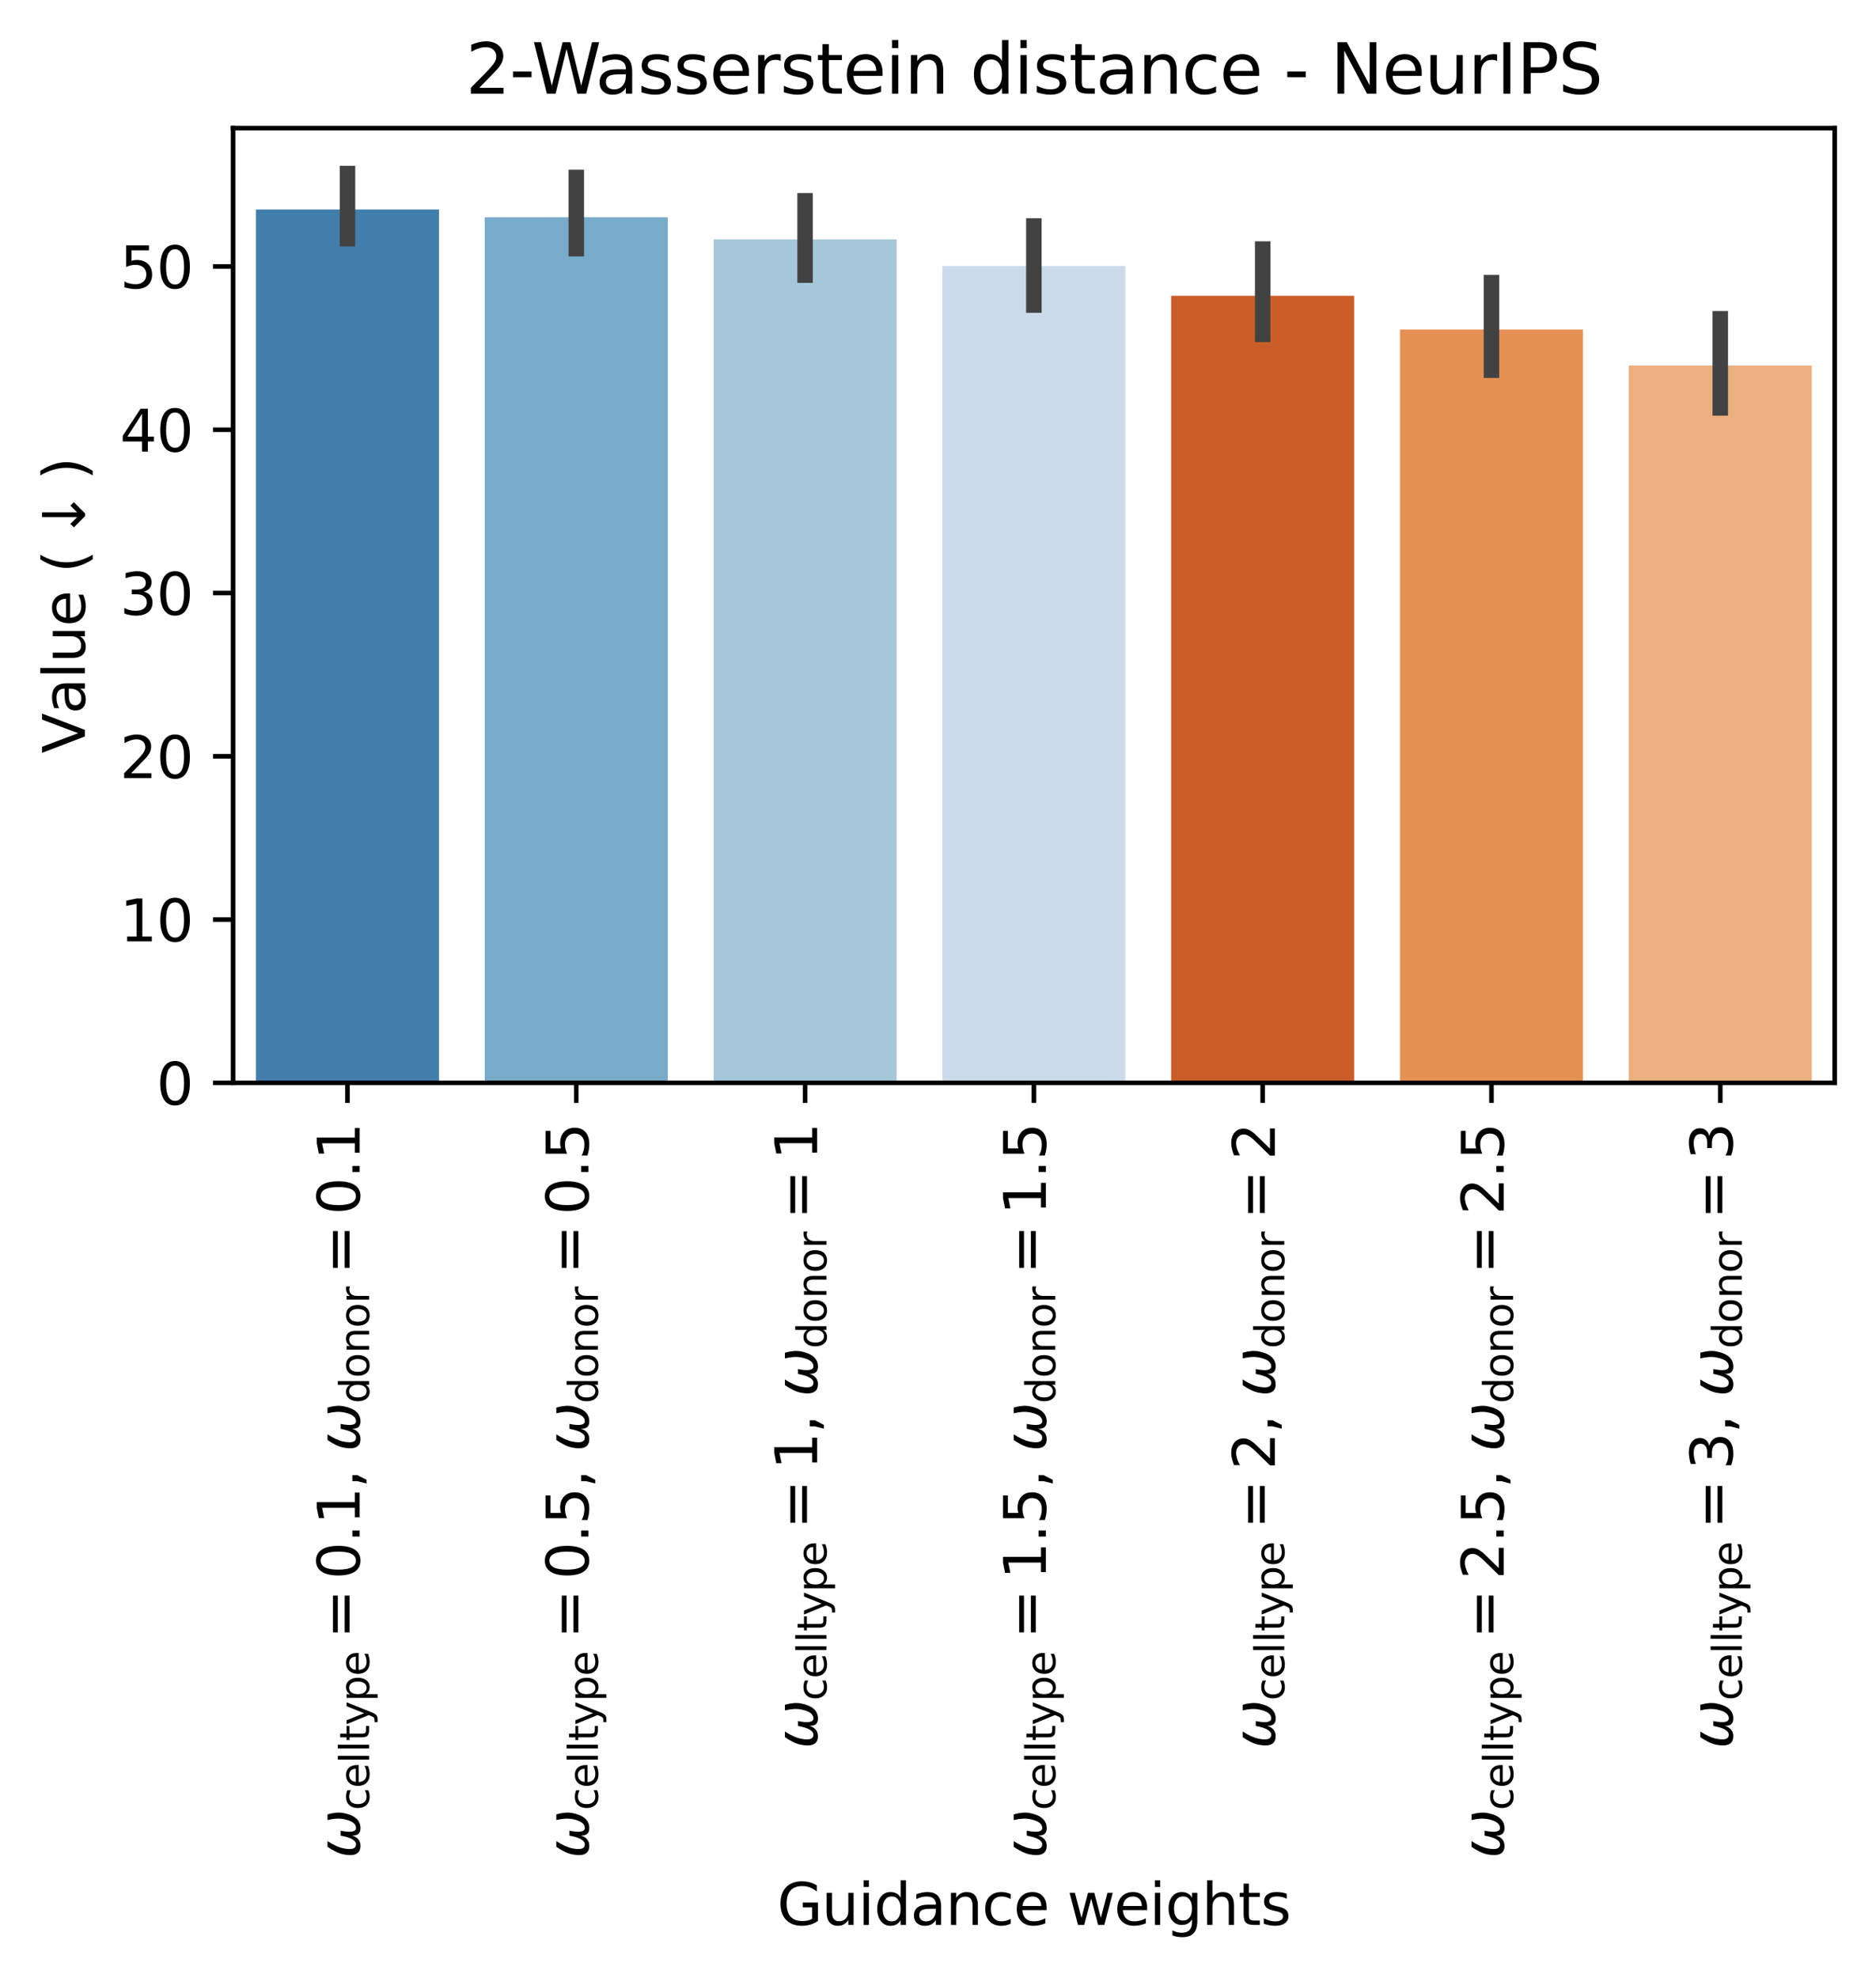 <?xml version="1.0" encoding="utf-8" standalone="no"?>
<!DOCTYPE svg PUBLIC "-//W3C//DTD SVG 1.1//EN"
  "http://www.w3.org/Graphics/SVG/1.1/DTD/svg11.dtd">
<svg xmlns:xlink="http://www.w3.org/1999/xlink" width="326.803pt" height="344.616pt" viewBox="0 0 326.803 344.616" xmlns="http://www.w3.org/2000/svg" version="1.1">
 <defs>
  <style type="text/css">*{stroke-linejoin: round; stroke-linecap: butt}</style>
 </defs>
 <g id="figure_1">
  <g id="patch_1">
   <path d="M 0 344.616 
L 326.803 344.616 
L 326.803 0 
L 0 0 
z
" style="fill: #ffffff"/>
  </g>
  <g id="axes_1">
   <g id="patch_2">
    <path d="M 40.603 188.638 
L 319.603 188.638 
L 319.603 22.318 
L 40.603 22.318 
z
" style="fill: #ffffff"/>
   </g>
   <g id="patch_3">
    <path d="M 44.589 188.638 
L 76.475 188.638 
L 76.475 36.501 
L 44.589 36.501 
z
" clip-path="url(#p4d6649c781)" style="fill: #427fac"/>
   </g>
   <g id="patch_4">
    <path d="M 84.446 188.638 
L 116.332 188.638 
L 116.332 37.847 
L 84.446 37.847 
z
" clip-path="url(#p4d6649c781)" style="fill: #78abc9"/>
   </g>
   <g id="patch_5">
    <path d="M 124.303 188.638 
L 156.189 188.638 
L 156.189 41.708 
L 124.303 41.708 
z
" clip-path="url(#p4d6649c781)" style="fill: #a6c7d9"/>
   </g>
   <g id="patch_6">
    <path d="M 164.16 188.638 
L 196.046 188.638 
L 196.046 46.328 
L 164.16 46.328 
z
" clip-path="url(#p4d6649c781)" style="fill: #cbdbea"/>
   </g>
   <g id="patch_7">
    <path d="M 204.017 188.638 
L 235.903 188.638 
L 235.903 51.528 
L 204.017 51.528 
z
" clip-path="url(#p4d6649c781)" style="fill: #cb5e28"/>
   </g>
   <g id="patch_8">
    <path d="M 243.875 188.638 
L 275.76 188.638 
L 275.76 57.401 
L 243.875 57.401 
z
" clip-path="url(#p4d6649c781)" style="fill: #e59154"/>
   </g>
   <g id="patch_9">
    <path d="M 283.732 188.638 
L 315.617 188.638 
L 315.617 63.669 
L 283.732 63.669 
z
" clip-path="url(#p4d6649c781)" style="fill: #ebb07d"/>
   </g>
   <g id="matplotlib.axis_1">
    <g id="xtick_1">
     <g id="line2d_1">
      <defs>
       <path id="mfc324ff195" d="M 0 0 
L 0 3.5 
" style="stroke: #000000; stroke-width: 0.8"/>
      </defs>
      <g>
       <use xlink:href="#mfc324ff195" x="60.532" y="188.638" style="stroke: #000000; stroke-width: 0.8"/>
      </g>
     </g>
     <g id="text_1">
      <!-- $\omega_{\mathrm{cell type}}=$0.1, $\omega_{\mathrm{donor}}=$0.1 -->
      <g transform="translate(62.732 323.738) rotate(-90) scale(0.1 -0.1)">
       <defs>
        <path id="DejaVuSans-Oblique-3c9" d="M 1369 -91 
Q 72 -91 434 1766 
Q 575 2500 1256 3500 
L 1875 3500 
Q 1231 2500 1088 1750 
Q 819 397 1519 397 
Q 2166 397 2478 2078 
L 3009 2078 
Q 2669 388 3316 397 
Q 4013 403 4275 1750 
Q 4419 2500 4169 3500 
L 4788 3500 
Q 5075 2500 4934 1766 
Q 4578 -94 3278 -91 
Q 2428 -88 2503 844 
Q 2194 -91 1369 -91 
z
" transform="scale(0.016)"/>
        <path id="DejaVuSans-63" d="M 3122 3366 
L 3122 2828 
Q 2878 2963 2633 3030 
Q 2388 3097 2138 3097 
Q 1578 3097 1268 2742 
Q 959 2388 959 1747 
Q 959 1106 1268 751 
Q 1578 397 2138 397 
Q 2388 397 2633 464 
Q 2878 531 3122 666 
L 3122 134 
Q 2881 22 2623 -34 
Q 2366 -91 2075 -91 
Q 1284 -91 818 406 
Q 353 903 353 1747 
Q 353 2603 823 3093 
Q 1294 3584 2113 3584 
Q 2378 3584 2631 3529 
Q 2884 3475 3122 3366 
z
" transform="scale(0.016)"/>
        <path id="DejaVuSans-65" d="M 3597 1894 
L 3597 1613 
L 953 1613 
Q 991 1019 1311 708 
Q 1631 397 2203 397 
Q 2534 397 2845 478 
Q 3156 559 3463 722 
L 3463 178 
Q 3153 47 2828 -22 
Q 2503 -91 2169 -91 
Q 1331 -91 842 396 
Q 353 884 353 1716 
Q 353 2575 817 3079 
Q 1281 3584 2069 3584 
Q 2775 3584 3186 3129 
Q 3597 2675 3597 1894 
z
M 3022 2063 
Q 3016 2534 2758 2815 
Q 2500 3097 2075 3097 
Q 1594 3097 1305 2825 
Q 1016 2553 972 2059 
L 3022 2063 
z
" transform="scale(0.016)"/>
        <path id="DejaVuSans-6c" d="M 603 4863 
L 1178 4863 
L 1178 0 
L 603 0 
L 603 4863 
z
" transform="scale(0.016)"/>
        <path id="DejaVuSans-74" d="M 1172 4494 
L 1172 3500 
L 2356 3500 
L 2356 3053 
L 1172 3053 
L 1172 1153 
Q 1172 725 1289 603 
Q 1406 481 1766 481 
L 2356 481 
L 2356 0 
L 1766 0 
Q 1100 0 847 248 
Q 594 497 594 1153 
L 594 3053 
L 172 3053 
L 172 3500 
L 594 3500 
L 594 4494 
L 1172 4494 
z
" transform="scale(0.016)"/>
        <path id="DejaVuSans-79" d="M 2059 -325 
Q 1816 -950 1584 -1140 
Q 1353 -1331 966 -1331 
L 506 -1331 
L 506 -850 
L 844 -850 
Q 1081 -850 1212 -737 
Q 1344 -625 1503 -206 
L 1606 56 
L 191 3500 
L 800 3500 
L 1894 763 
L 2988 3500 
L 3597 3500 
L 2059 -325 
z
" transform="scale(0.016)"/>
        <path id="DejaVuSans-70" d="M 1159 525 
L 1159 -1331 
L 581 -1331 
L 581 3500 
L 1159 3500 
L 1159 2969 
Q 1341 3281 1617 3432 
Q 1894 3584 2278 3584 
Q 2916 3584 3314 3078 
Q 3713 2572 3713 1747 
Q 3713 922 3314 415 
Q 2916 -91 2278 -91 
Q 1894 -91 1617 61 
Q 1341 213 1159 525 
z
M 3116 1747 
Q 3116 2381 2855 2742 
Q 2594 3103 2138 3103 
Q 1681 3103 1420 2742 
Q 1159 2381 1159 1747 
Q 1159 1113 1420 752 
Q 1681 391 2138 391 
Q 2594 391 2855 752 
Q 3116 1113 3116 1747 
z
" transform="scale(0.016)"/>
        <path id="DejaVuSans-3d" d="M 678 2906 
L 4684 2906 
L 4684 2381 
L 678 2381 
L 678 2906 
z
M 678 1631 
L 4684 1631 
L 4684 1100 
L 678 1100 
L 678 1631 
z
" transform="scale(0.016)"/>
        <path id="DejaVuSans-30" d="M 2034 4250 
Q 1547 4250 1301 3770 
Q 1056 3291 1056 2328 
Q 1056 1369 1301 889 
Q 1547 409 2034 409 
Q 2525 409 2770 889 
Q 3016 1369 3016 2328 
Q 3016 3291 2770 3770 
Q 2525 4250 2034 4250 
z
M 2034 4750 
Q 2819 4750 3233 4129 
Q 3647 3509 3647 2328 
Q 3647 1150 3233 529 
Q 2819 -91 2034 -91 
Q 1250 -91 836 529 
Q 422 1150 422 2328 
Q 422 3509 836 4129 
Q 1250 4750 2034 4750 
z
" transform="scale(0.016)"/>
        <path id="DejaVuSans-2e" d="M 684 794 
L 1344 794 
L 1344 0 
L 684 0 
L 684 794 
z
" transform="scale(0.016)"/>
        <path id="DejaVuSans-31" d="M 794 531 
L 1825 531 
L 1825 4091 
L 703 3866 
L 703 4441 
L 1819 4666 
L 2450 4666 
L 2450 531 
L 3481 531 
L 3481 0 
L 794 0 
L 794 531 
z
" transform="scale(0.016)"/>
        <path id="DejaVuSans-2c" d="M 750 794 
L 1409 794 
L 1409 256 
L 897 -744 
L 494 -744 
L 750 256 
L 750 794 
z
" transform="scale(0.016)"/>
        <path id="DejaVuSans-20" transform="scale(0.016)"/>
        <path id="DejaVuSans-64" d="M 2906 2969 
L 2906 4863 
L 3481 4863 
L 3481 0 
L 2906 0 
L 2906 525 
Q 2725 213 2448 61 
Q 2172 -91 1784 -91 
Q 1150 -91 751 415 
Q 353 922 353 1747 
Q 353 2572 751 3078 
Q 1150 3584 1784 3584 
Q 2172 3584 2448 3432 
Q 2725 3281 2906 2969 
z
M 947 1747 
Q 947 1113 1208 752 
Q 1469 391 1925 391 
Q 2381 391 2643 752 
Q 2906 1113 2906 1747 
Q 2906 2381 2643 2742 
Q 2381 3103 1925 3103 
Q 1469 3103 1208 2742 
Q 947 2381 947 1747 
z
" transform="scale(0.016)"/>
        <path id="DejaVuSans-6f" d="M 1959 3097 
Q 1497 3097 1228 2736 
Q 959 2375 959 1747 
Q 959 1119 1226 758 
Q 1494 397 1959 397 
Q 2419 397 2687 759 
Q 2956 1122 2956 1747 
Q 2956 2369 2687 2733 
Q 2419 3097 1959 3097 
z
M 1959 3584 
Q 2709 3584 3137 3096 
Q 3566 2609 3566 1747 
Q 3566 888 3137 398 
Q 2709 -91 1959 -91 
Q 1206 -91 779 398 
Q 353 888 353 1747 
Q 353 2609 779 3096 
Q 1206 3584 1959 3584 
z
" transform="scale(0.016)"/>
        <path id="DejaVuSans-6e" d="M 3513 2113 
L 3513 0 
L 2938 0 
L 2938 2094 
Q 2938 2591 2744 2837 
Q 2550 3084 2163 3084 
Q 1697 3084 1428 2787 
Q 1159 2491 1159 1978 
L 1159 0 
L 581 0 
L 581 3500 
L 1159 3500 
L 1159 2956 
Q 1366 3272 1645 3428 
Q 1925 3584 2291 3584 
Q 2894 3584 3203 3211 
Q 3513 2838 3513 2113 
z
" transform="scale(0.016)"/>
        <path id="DejaVuSans-72" d="M 2631 2963 
Q 2534 3019 2420 3045 
Q 2306 3072 2169 3072 
Q 1681 3072 1420 2755 
Q 1159 2438 1159 1844 
L 1159 0 
L 581 0 
L 581 3500 
L 1159 3500 
L 1159 2956 
Q 1341 3275 1631 3429 
Q 1922 3584 2338 3584 
Q 2397 3584 2469 3576 
Q 2541 3569 2628 3553 
L 2631 2963 
z
" transform="scale(0.016)"/>
       </defs>
       <use xlink:href="#DejaVuSans-Oblique-3c9" transform="translate(0 0.781)"/>
       <use xlink:href="#DejaVuSans-63" transform="translate(83.74 -15.625) scale(0.7)"/>
       <use xlink:href="#DejaVuSans-65" transform="translate(122.227 -15.625) scale(0.7)"/>
       <use xlink:href="#DejaVuSans-6c" transform="translate(165.293 -15.625) scale(0.7)"/>
       <use xlink:href="#DejaVuSans-6c" transform="translate(184.741 -15.625) scale(0.7)"/>
       <use xlink:href="#DejaVuSans-74" transform="translate(204.189 -15.625) scale(0.7)"/>
       <use xlink:href="#DejaVuSans-79" transform="translate(231.636 -15.625) scale(0.7)"/>
       <use xlink:href="#DejaVuSans-70" transform="translate(273.062 -15.625) scale(0.7)"/>
       <use xlink:href="#DejaVuSans-65" transform="translate(317.495 -15.625) scale(0.7)"/>
       <use xlink:href="#DejaVuSans-3d" transform="translate(382.778 0.781)"/>
       <use xlink:href="#DejaVuSans-30" transform="translate(486.05 0.781)"/>
       <use xlink:href="#DejaVuSans-2e" transform="translate(549.673 0.781)"/>
       <use xlink:href="#DejaVuSans-31" transform="translate(581.46 0.781)"/>
       <use xlink:href="#DejaVuSans-2c" transform="translate(645.083 0.781)"/>
       <use xlink:href="#DejaVuSans-20" transform="translate(676.87 0.781)"/>
       <use xlink:href="#DejaVuSans-Oblique-3c9" transform="translate(708.657 0.781)"/>
       <use xlink:href="#DejaVuSans-64" transform="translate(792.397 -15.625) scale(0.7)"/>
       <use xlink:href="#DejaVuSans-6f" transform="translate(836.831 -15.625) scale(0.7)"/>
       <use xlink:href="#DejaVuSans-6e" transform="translate(879.658 -15.625) scale(0.7)"/>
       <use xlink:href="#DejaVuSans-6f" transform="translate(924.023 -15.625) scale(0.7)"/>
       <use xlink:href="#DejaVuSans-72" transform="translate(966.851 -15.625) scale(0.7)"/>
       <use xlink:href="#DejaVuSans-3d" transform="translate(1017.847 0.781)"/>
       <use xlink:href="#DejaVuSans-30" transform="translate(1121.118 0.781)"/>
       <use xlink:href="#DejaVuSans-2e" transform="translate(1184.741 0.781)"/>
       <use xlink:href="#DejaVuSans-31" transform="translate(1216.528 0.781)"/>
      </g>
     </g>
    </g>
    <g id="xtick_2">
     <g id="line2d_2">
      <g>
       <use xlink:href="#mfc324ff195" x="100.389" y="188.638" style="stroke: #000000; stroke-width: 0.8"/>
      </g>
     </g>
     <g id="text_2">
      <!-- $\omega_{\mathrm{cell type}}=$0.5, $\omega_{\mathrm{donor}}=$0.5 -->
      <g transform="translate(102.589 323.738) rotate(-90) scale(0.1 -0.1)">
       <defs>
        <path id="DejaVuSans-35" d="M 691 4666 
L 3169 4666 
L 3169 4134 
L 1269 4134 
L 1269 2991 
Q 1406 3038 1543 3061 
Q 1681 3084 1819 3084 
Q 2600 3084 3056 2656 
Q 3513 2228 3513 1497 
Q 3513 744 3044 326 
Q 2575 -91 1722 -91 
Q 1428 -91 1123 -41 
Q 819 9 494 109 
L 494 744 
Q 775 591 1075 516 
Q 1375 441 1709 441 
Q 2250 441 2565 725 
Q 2881 1009 2881 1497 
Q 2881 1984 2565 2268 
Q 2250 2553 1709 2553 
Q 1456 2553 1204 2497 
Q 953 2441 691 2322 
L 691 4666 
z
" transform="scale(0.016)"/>
       </defs>
       <use xlink:href="#DejaVuSans-Oblique-3c9" transform="translate(0 0.781)"/>
       <use xlink:href="#DejaVuSans-63" transform="translate(83.74 -15.625) scale(0.7)"/>
       <use xlink:href="#DejaVuSans-65" transform="translate(122.227 -15.625) scale(0.7)"/>
       <use xlink:href="#DejaVuSans-6c" transform="translate(165.293 -15.625) scale(0.7)"/>
       <use xlink:href="#DejaVuSans-6c" transform="translate(184.741 -15.625) scale(0.7)"/>
       <use xlink:href="#DejaVuSans-74" transform="translate(204.189 -15.625) scale(0.7)"/>
       <use xlink:href="#DejaVuSans-79" transform="translate(231.636 -15.625) scale(0.7)"/>
       <use xlink:href="#DejaVuSans-70" transform="translate(273.062 -15.625) scale(0.7)"/>
       <use xlink:href="#DejaVuSans-65" transform="translate(317.495 -15.625) scale(0.7)"/>
       <use xlink:href="#DejaVuSans-3d" transform="translate(382.778 0.781)"/>
       <use xlink:href="#DejaVuSans-30" transform="translate(486.05 0.781)"/>
       <use xlink:href="#DejaVuSans-2e" transform="translate(549.673 0.781)"/>
       <use xlink:href="#DejaVuSans-35" transform="translate(581.46 0.781)"/>
       <use xlink:href="#DejaVuSans-2c" transform="translate(645.083 0.781)"/>
       <use xlink:href="#DejaVuSans-20" transform="translate(676.87 0.781)"/>
       <use xlink:href="#DejaVuSans-Oblique-3c9" transform="translate(708.657 0.781)"/>
       <use xlink:href="#DejaVuSans-64" transform="translate(792.397 -15.625) scale(0.7)"/>
       <use xlink:href="#DejaVuSans-6f" transform="translate(836.831 -15.625) scale(0.7)"/>
       <use xlink:href="#DejaVuSans-6e" transform="translate(879.658 -15.625) scale(0.7)"/>
       <use xlink:href="#DejaVuSans-6f" transform="translate(924.023 -15.625) scale(0.7)"/>
       <use xlink:href="#DejaVuSans-72" transform="translate(966.851 -15.625) scale(0.7)"/>
       <use xlink:href="#DejaVuSans-3d" transform="translate(1017.847 0.781)"/>
       <use xlink:href="#DejaVuSans-30" transform="translate(1121.118 0.781)"/>
       <use xlink:href="#DejaVuSans-2e" transform="translate(1184.741 0.781)"/>
       <use xlink:href="#DejaVuSans-35" transform="translate(1216.528 0.781)"/>
      </g>
     </g>
    </g>
    <g id="xtick_3">
     <g id="line2d_3">
      <g>
       <use xlink:href="#mfc324ff195" x="140.246" y="188.638" style="stroke: #000000; stroke-width: 0.8"/>
      </g>
     </g>
     <g id="text_3">
      <!-- $\omega_{\mathrm{cell type}}=$1, $\omega_{\mathrm{donor}}=$1 -->
      <g transform="translate(142.346 304.638) rotate(-90) scale(0.1 -0.1)">
       <use xlink:href="#DejaVuSans-Oblique-3c9" transform="translate(0 0.094)"/>
       <use xlink:href="#DejaVuSans-63" transform="translate(83.74 -16.312) scale(0.7)"/>
       <use xlink:href="#DejaVuSans-65" transform="translate(122.227 -16.312) scale(0.7)"/>
       <use xlink:href="#DejaVuSans-6c" transform="translate(165.293 -16.312) scale(0.7)"/>
       <use xlink:href="#DejaVuSans-6c" transform="translate(184.741 -16.312) scale(0.7)"/>
       <use xlink:href="#DejaVuSans-74" transform="translate(204.189 -16.312) scale(0.7)"/>
       <use xlink:href="#DejaVuSans-79" transform="translate(231.636 -16.312) scale(0.7)"/>
       <use xlink:href="#DejaVuSans-70" transform="translate(273.062 -16.312) scale(0.7)"/>
       <use xlink:href="#DejaVuSans-65" transform="translate(317.495 -16.312) scale(0.7)"/>
       <use xlink:href="#DejaVuSans-3d" transform="translate(382.778 0.094)"/>
       <use xlink:href="#DejaVuSans-31" transform="translate(486.05 0.094)"/>
       <use xlink:href="#DejaVuSans-2c" transform="translate(549.673 0.094)"/>
       <use xlink:href="#DejaVuSans-20" transform="translate(581.46 0.094)"/>
       <use xlink:href="#DejaVuSans-Oblique-3c9" transform="translate(613.247 0.094)"/>
       <use xlink:href="#DejaVuSans-64" transform="translate(696.987 -16.312) scale(0.7)"/>
       <use xlink:href="#DejaVuSans-6f" transform="translate(741.421 -16.312) scale(0.7)"/>
       <use xlink:href="#DejaVuSans-6e" transform="translate(784.248 -16.312) scale(0.7)"/>
       <use xlink:href="#DejaVuSans-6f" transform="translate(828.613 -16.312) scale(0.7)"/>
       <use xlink:href="#DejaVuSans-72" transform="translate(871.44 -16.312) scale(0.7)"/>
       <use xlink:href="#DejaVuSans-3d" transform="translate(922.437 0.094)"/>
       <use xlink:href="#DejaVuSans-31" transform="translate(1025.708 0.094)"/>
      </g>
     </g>
    </g>
    <g id="xtick_4">
     <g id="line2d_4">
      <g>
       <use xlink:href="#mfc324ff195" x="180.103" y="188.638" style="stroke: #000000; stroke-width: 0.8"/>
      </g>
     </g>
     <g id="text_4">
      <!-- $\omega_{\mathrm{cell type}}=$1.5, $\omega_{\mathrm{donor}}=$1.5 -->
      <g transform="translate(182.203 323.738) rotate(-90) scale(0.1 -0.1)">
       <use xlink:href="#DejaVuSans-Oblique-3c9" transform="translate(0 0.094)"/>
       <use xlink:href="#DejaVuSans-63" transform="translate(83.74 -16.312) scale(0.7)"/>
       <use xlink:href="#DejaVuSans-65" transform="translate(122.227 -16.312) scale(0.7)"/>
       <use xlink:href="#DejaVuSans-6c" transform="translate(165.293 -16.312) scale(0.7)"/>
       <use xlink:href="#DejaVuSans-6c" transform="translate(184.741 -16.312) scale(0.7)"/>
       <use xlink:href="#DejaVuSans-74" transform="translate(204.189 -16.312) scale(0.7)"/>
       <use xlink:href="#DejaVuSans-79" transform="translate(231.636 -16.312) scale(0.7)"/>
       <use xlink:href="#DejaVuSans-70" transform="translate(273.062 -16.312) scale(0.7)"/>
       <use xlink:href="#DejaVuSans-65" transform="translate(317.495 -16.312) scale(0.7)"/>
       <use xlink:href="#DejaVuSans-3d" transform="translate(382.778 0.094)"/>
       <use xlink:href="#DejaVuSans-31" transform="translate(486.05 0.094)"/>
       <use xlink:href="#DejaVuSans-2e" transform="translate(549.673 0.094)"/>
       <use xlink:href="#DejaVuSans-35" transform="translate(581.46 0.094)"/>
       <use xlink:href="#DejaVuSans-2c" transform="translate(645.083 0.094)"/>
       <use xlink:href="#DejaVuSans-20" transform="translate(676.87 0.094)"/>
       <use xlink:href="#DejaVuSans-Oblique-3c9" transform="translate(708.657 0.094)"/>
       <use xlink:href="#DejaVuSans-64" transform="translate(792.397 -16.312) scale(0.7)"/>
       <use xlink:href="#DejaVuSans-6f" transform="translate(836.831 -16.312) scale(0.7)"/>
       <use xlink:href="#DejaVuSans-6e" transform="translate(879.658 -16.312) scale(0.7)"/>
       <use xlink:href="#DejaVuSans-6f" transform="translate(924.023 -16.312) scale(0.7)"/>
       <use xlink:href="#DejaVuSans-72" transform="translate(966.851 -16.312) scale(0.7)"/>
       <use xlink:href="#DejaVuSans-3d" transform="translate(1017.847 0.094)"/>
       <use xlink:href="#DejaVuSans-31" transform="translate(1121.118 0.094)"/>
       <use xlink:href="#DejaVuSans-2e" transform="translate(1184.741 0.094)"/>
       <use xlink:href="#DejaVuSans-35" transform="translate(1216.528 0.094)"/>
      </g>
     </g>
    </g>
    <g id="xtick_5">
     <g id="line2d_5">
      <g>
       <use xlink:href="#mfc324ff195" x="219.96" y="188.638" style="stroke: #000000; stroke-width: 0.8"/>
      </g>
     </g>
     <g id="text_5">
      <!-- $\omega_{\mathrm{cell type}}=$2, $\omega_{\mathrm{donor}}=$2 -->
      <g transform="translate(222.16 304.638) rotate(-90) scale(0.1 -0.1)">
       <defs>
        <path id="DejaVuSans-32" d="M 1228 531 
L 3431 531 
L 3431 0 
L 469 0 
L 469 531 
Q 828 903 1448 1529 
Q 2069 2156 2228 2338 
Q 2531 2678 2651 2914 
Q 2772 3150 2772 3378 
Q 2772 3750 2511 3984 
Q 2250 4219 1831 4219 
Q 1534 4219 1204 4116 
Q 875 4013 500 3803 
L 500 4441 
Q 881 4594 1212 4672 
Q 1544 4750 1819 4750 
Q 2544 4750 2975 4387 
Q 3406 4025 3406 3419 
Q 3406 3131 3298 2873 
Q 3191 2616 2906 2266 
Q 2828 2175 2409 1742 
Q 1991 1309 1228 531 
z
" transform="scale(0.016)"/>
       </defs>
       <use xlink:href="#DejaVuSans-Oblique-3c9" transform="translate(0 0.781)"/>
       <use xlink:href="#DejaVuSans-63" transform="translate(83.74 -15.625) scale(0.7)"/>
       <use xlink:href="#DejaVuSans-65" transform="translate(122.227 -15.625) scale(0.7)"/>
       <use xlink:href="#DejaVuSans-6c" transform="translate(165.293 -15.625) scale(0.7)"/>
       <use xlink:href="#DejaVuSans-6c" transform="translate(184.741 -15.625) scale(0.7)"/>
       <use xlink:href="#DejaVuSans-74" transform="translate(204.189 -15.625) scale(0.7)"/>
       <use xlink:href="#DejaVuSans-79" transform="translate(231.636 -15.625) scale(0.7)"/>
       <use xlink:href="#DejaVuSans-70" transform="translate(273.062 -15.625) scale(0.7)"/>
       <use xlink:href="#DejaVuSans-65" transform="translate(317.495 -15.625) scale(0.7)"/>
       <use xlink:href="#DejaVuSans-3d" transform="translate(382.778 0.781)"/>
       <use xlink:href="#DejaVuSans-32" transform="translate(486.05 0.781)"/>
       <use xlink:href="#DejaVuSans-2c" transform="translate(549.673 0.781)"/>
       <use xlink:href="#DejaVuSans-20" transform="translate(581.46 0.781)"/>
       <use xlink:href="#DejaVuSans-Oblique-3c9" transform="translate(613.247 0.781)"/>
       <use xlink:href="#DejaVuSans-64" transform="translate(696.987 -15.625) scale(0.7)"/>
       <use xlink:href="#DejaVuSans-6f" transform="translate(741.421 -15.625) scale(0.7)"/>
       <use xlink:href="#DejaVuSans-6e" transform="translate(784.248 -15.625) scale(0.7)"/>
       <use xlink:href="#DejaVuSans-6f" transform="translate(828.613 -15.625) scale(0.7)"/>
       <use xlink:href="#DejaVuSans-72" transform="translate(871.44 -15.625) scale(0.7)"/>
       <use xlink:href="#DejaVuSans-3d" transform="translate(922.437 0.781)"/>
       <use xlink:href="#DejaVuSans-32" transform="translate(1025.708 0.781)"/>
      </g>
     </g>
    </g>
    <g id="xtick_6">
     <g id="line2d_6">
      <g>
       <use xlink:href="#mfc324ff195" x="259.817" y="188.638" style="stroke: #000000; stroke-width: 0.8"/>
      </g>
     </g>
     <g id="text_6">
      <!-- $\omega_{\mathrm{cell type}}=$2.5, $\omega_{\mathrm{donor}}=$2.5 -->
      <g transform="translate(262.017 323.738) rotate(-90) scale(0.1 -0.1)">
       <use xlink:href="#DejaVuSans-Oblique-3c9" transform="translate(0 0.781)"/>
       <use xlink:href="#DejaVuSans-63" transform="translate(83.74 -15.625) scale(0.7)"/>
       <use xlink:href="#DejaVuSans-65" transform="translate(122.227 -15.625) scale(0.7)"/>
       <use xlink:href="#DejaVuSans-6c" transform="translate(165.293 -15.625) scale(0.7)"/>
       <use xlink:href="#DejaVuSans-6c" transform="translate(184.741 -15.625) scale(0.7)"/>
       <use xlink:href="#DejaVuSans-74" transform="translate(204.189 -15.625) scale(0.7)"/>
       <use xlink:href="#DejaVuSans-79" transform="translate(231.636 -15.625) scale(0.7)"/>
       <use xlink:href="#DejaVuSans-70" transform="translate(273.062 -15.625) scale(0.7)"/>
       <use xlink:href="#DejaVuSans-65" transform="translate(317.495 -15.625) scale(0.7)"/>
       <use xlink:href="#DejaVuSans-3d" transform="translate(382.778 0.781)"/>
       <use xlink:href="#DejaVuSans-32" transform="translate(486.05 0.781)"/>
       <use xlink:href="#DejaVuSans-2e" transform="translate(549.673 0.781)"/>
       <use xlink:href="#DejaVuSans-35" transform="translate(581.46 0.781)"/>
       <use xlink:href="#DejaVuSans-2c" transform="translate(645.083 0.781)"/>
       <use xlink:href="#DejaVuSans-20" transform="translate(676.87 0.781)"/>
       <use xlink:href="#DejaVuSans-Oblique-3c9" transform="translate(708.657 0.781)"/>
       <use xlink:href="#DejaVuSans-64" transform="translate(792.397 -15.625) scale(0.7)"/>
       <use xlink:href="#DejaVuSans-6f" transform="translate(836.831 -15.625) scale(0.7)"/>
       <use xlink:href="#DejaVuSans-6e" transform="translate(879.658 -15.625) scale(0.7)"/>
       <use xlink:href="#DejaVuSans-6f" transform="translate(924.023 -15.625) scale(0.7)"/>
       <use xlink:href="#DejaVuSans-72" transform="translate(966.851 -15.625) scale(0.7)"/>
       <use xlink:href="#DejaVuSans-3d" transform="translate(1017.847 0.781)"/>
       <use xlink:href="#DejaVuSans-32" transform="translate(1121.118 0.781)"/>
       <use xlink:href="#DejaVuSans-2e" transform="translate(1184.741 0.781)"/>
       <use xlink:href="#DejaVuSans-35" transform="translate(1216.528 0.781)"/>
      </g>
     </g>
    </g>
    <g id="xtick_7">
     <g id="line2d_7">
      <g>
       <use xlink:href="#mfc324ff195" x="299.675" y="188.638" style="stroke: #000000; stroke-width: 0.8"/>
      </g>
     </g>
     <g id="text_7">
      <!-- $\omega_{\mathrm{cell type}}=$3, $\omega_{\mathrm{donor}}=$3 -->
      <g transform="translate(301.875 304.638) rotate(-90) scale(0.1 -0.1)">
       <defs>
        <path id="DejaVuSans-33" d="M 2597 2516 
Q 3050 2419 3304 2112 
Q 3559 1806 3559 1356 
Q 3559 666 3084 287 
Q 2609 -91 1734 -91 
Q 1441 -91 1130 -33 
Q 819 25 488 141 
L 488 750 
Q 750 597 1062 519 
Q 1375 441 1716 441 
Q 2309 441 2620 675 
Q 2931 909 2931 1356 
Q 2931 1769 2642 2001 
Q 2353 2234 1838 2234 
L 1294 2234 
L 1294 2753 
L 1863 2753 
Q 2328 2753 2575 2939 
Q 2822 3125 2822 3475 
Q 2822 3834 2567 4026 
Q 2313 4219 1838 4219 
Q 1578 4219 1281 4162 
Q 984 4106 628 3988 
L 628 4550 
Q 988 4650 1302 4700 
Q 1616 4750 1894 4750 
Q 2613 4750 3031 4423 
Q 3450 4097 3450 3541 
Q 3450 3153 3228 2886 
Q 3006 2619 2597 2516 
z
" transform="scale(0.016)"/>
       </defs>
       <use xlink:href="#DejaVuSans-Oblique-3c9" transform="translate(0 0.781)"/>
       <use xlink:href="#DejaVuSans-63" transform="translate(83.74 -15.625) scale(0.7)"/>
       <use xlink:href="#DejaVuSans-65" transform="translate(122.227 -15.625) scale(0.7)"/>
       <use xlink:href="#DejaVuSans-6c" transform="translate(165.293 -15.625) scale(0.7)"/>
       <use xlink:href="#DejaVuSans-6c" transform="translate(184.741 -15.625) scale(0.7)"/>
       <use xlink:href="#DejaVuSans-74" transform="translate(204.189 -15.625) scale(0.7)"/>
       <use xlink:href="#DejaVuSans-79" transform="translate(231.636 -15.625) scale(0.7)"/>
       <use xlink:href="#DejaVuSans-70" transform="translate(273.062 -15.625) scale(0.7)"/>
       <use xlink:href="#DejaVuSans-65" transform="translate(317.495 -15.625) scale(0.7)"/>
       <use xlink:href="#DejaVuSans-3d" transform="translate(382.778 0.781)"/>
       <use xlink:href="#DejaVuSans-33" transform="translate(486.05 0.781)"/>
       <use xlink:href="#DejaVuSans-2c" transform="translate(549.673 0.781)"/>
       <use xlink:href="#DejaVuSans-20" transform="translate(581.46 0.781)"/>
       <use xlink:href="#DejaVuSans-Oblique-3c9" transform="translate(613.247 0.781)"/>
       <use xlink:href="#DejaVuSans-64" transform="translate(696.987 -15.625) scale(0.7)"/>
       <use xlink:href="#DejaVuSans-6f" transform="translate(741.421 -15.625) scale(0.7)"/>
       <use xlink:href="#DejaVuSans-6e" transform="translate(784.248 -15.625) scale(0.7)"/>
       <use xlink:href="#DejaVuSans-6f" transform="translate(828.613 -15.625) scale(0.7)"/>
       <use xlink:href="#DejaVuSans-72" transform="translate(871.44 -15.625) scale(0.7)"/>
       <use xlink:href="#DejaVuSans-3d" transform="translate(922.437 0.781)"/>
       <use xlink:href="#DejaVuSans-33" transform="translate(1025.708 0.781)"/>
      </g>
     </g>
    </g>
    <g id="text_8">
     <!-- Guidance weights -->
     <g transform="translate(135.387 335.337) scale(0.1 -0.1)">
      <defs>
       <path id="DejaVuSans-47" d="M 3809 666 
L 3809 1919 
L 2778 1919 
L 2778 2438 
L 4434 2438 
L 4434 434 
Q 4069 175 3628 42 
Q 3188 -91 2688 -91 
Q 1594 -91 976 548 
Q 359 1188 359 2328 
Q 359 3472 976 4111 
Q 1594 4750 2688 4750 
Q 3144 4750 3555 4637 
Q 3966 4525 4313 4306 
L 4313 3634 
Q 3963 3931 3569 4081 
Q 3175 4231 2741 4231 
Q 1884 4231 1454 3753 
Q 1025 3275 1025 2328 
Q 1025 1384 1454 906 
Q 1884 428 2741 428 
Q 3075 428 3337 486 
Q 3600 544 3809 666 
z
" transform="scale(0.016)"/>
       <path id="DejaVuSans-75" d="M 544 1381 
L 544 3500 
L 1119 3500 
L 1119 1403 
Q 1119 906 1312 657 
Q 1506 409 1894 409 
Q 2359 409 2629 706 
Q 2900 1003 2900 1516 
L 2900 3500 
L 3475 3500 
L 3475 0 
L 2900 0 
L 2900 538 
Q 2691 219 2414 64 
Q 2138 -91 1772 -91 
Q 1169 -91 856 284 
Q 544 659 544 1381 
z
M 1991 3584 
L 1991 3584 
z
" transform="scale(0.016)"/>
       <path id="DejaVuSans-69" d="M 603 3500 
L 1178 3500 
L 1178 0 
L 603 0 
L 603 3500 
z
M 603 4863 
L 1178 4863 
L 1178 4134 
L 603 4134 
L 603 4863 
z
" transform="scale(0.016)"/>
       <path id="DejaVuSans-61" d="M 2194 1759 
Q 1497 1759 1228 1600 
Q 959 1441 959 1056 
Q 959 750 1161 570 
Q 1363 391 1709 391 
Q 2188 391 2477 730 
Q 2766 1069 2766 1631 
L 2766 1759 
L 2194 1759 
z
M 3341 1997 
L 3341 0 
L 2766 0 
L 2766 531 
Q 2569 213 2275 61 
Q 1981 -91 1556 -91 
Q 1019 -91 701 211 
Q 384 513 384 1019 
Q 384 1609 779 1909 
Q 1175 2209 1959 2209 
L 2766 2209 
L 2766 2266 
Q 2766 2663 2505 2880 
Q 2244 3097 1772 3097 
Q 1472 3097 1187 3025 
Q 903 2953 641 2809 
L 641 3341 
Q 956 3463 1253 3523 
Q 1550 3584 1831 3584 
Q 2591 3584 2966 3190 
Q 3341 2797 3341 1997 
z
" transform="scale(0.016)"/>
       <path id="DejaVuSans-77" d="M 269 3500 
L 844 3500 
L 1563 769 
L 2278 3500 
L 2956 3500 
L 3675 769 
L 4391 3500 
L 4966 3500 
L 4050 0 
L 3372 0 
L 2619 2869 
L 1863 0 
L 1184 0 
L 269 3500 
z
" transform="scale(0.016)"/>
       <path id="DejaVuSans-67" d="M 2906 1791 
Q 2906 2416 2648 2759 
Q 2391 3103 1925 3103 
Q 1463 3103 1205 2759 
Q 947 2416 947 1791 
Q 947 1169 1205 825 
Q 1463 481 1925 481 
Q 2391 481 2648 825 
Q 2906 1169 2906 1791 
z
M 3481 434 
Q 3481 -459 3084 -895 
Q 2688 -1331 1869 -1331 
Q 1566 -1331 1297 -1286 
Q 1028 -1241 775 -1147 
L 775 -588 
Q 1028 -725 1275 -790 
Q 1522 -856 1778 -856 
Q 2344 -856 2625 -561 
Q 2906 -266 2906 331 
L 2906 616 
Q 2728 306 2450 153 
Q 2172 0 1784 0 
Q 1141 0 747 490 
Q 353 981 353 1791 
Q 353 2603 747 3093 
Q 1141 3584 1784 3584 
Q 2172 3584 2450 3431 
Q 2728 3278 2906 2969 
L 2906 3500 
L 3481 3500 
L 3481 434 
z
" transform="scale(0.016)"/>
       <path id="DejaVuSans-68" d="M 3513 2113 
L 3513 0 
L 2938 0 
L 2938 2094 
Q 2938 2591 2744 2837 
Q 2550 3084 2163 3084 
Q 1697 3084 1428 2787 
Q 1159 2491 1159 1978 
L 1159 0 
L 581 0 
L 581 4863 
L 1159 4863 
L 1159 2956 
Q 1366 3272 1645 3428 
Q 1925 3584 2291 3584 
Q 2894 3584 3203 3211 
Q 3513 2838 3513 2113 
z
" transform="scale(0.016)"/>
       <path id="DejaVuSans-73" d="M 2834 3397 
L 2834 2853 
Q 2591 2978 2328 3040 
Q 2066 3103 1784 3103 
Q 1356 3103 1142 2972 
Q 928 2841 928 2578 
Q 928 2378 1081 2264 
Q 1234 2150 1697 2047 
L 1894 2003 
Q 2506 1872 2764 1633 
Q 3022 1394 3022 966 
Q 3022 478 2636 193 
Q 2250 -91 1575 -91 
Q 1294 -91 989 -36 
Q 684 19 347 128 
L 347 722 
Q 666 556 975 473 
Q 1284 391 1588 391 
Q 1994 391 2212 530 
Q 2431 669 2431 922 
Q 2431 1156 2273 1281 
Q 2116 1406 1581 1522 
L 1381 1569 
Q 847 1681 609 1914 
Q 372 2147 372 2553 
Q 372 3047 722 3315 
Q 1072 3584 1716 3584 
Q 2034 3584 2315 3537 
Q 2597 3491 2834 3397 
z
" transform="scale(0.016)"/>
      </defs>
      <use xlink:href="#DejaVuSans-47"/>
      <use xlink:href="#DejaVuSans-75" x="77.49"/>
      <use xlink:href="#DejaVuSans-69" x="140.869"/>
      <use xlink:href="#DejaVuSans-64" x="168.652"/>
      <use xlink:href="#DejaVuSans-61" x="232.129"/>
      <use xlink:href="#DejaVuSans-6e" x="293.408"/>
      <use xlink:href="#DejaVuSans-63" x="356.787"/>
      <use xlink:href="#DejaVuSans-65" x="411.768"/>
      <use xlink:href="#DejaVuSans-20" x="473.291"/>
      <use xlink:href="#DejaVuSans-77" x="505.078"/>
      <use xlink:href="#DejaVuSans-65" x="586.865"/>
      <use xlink:href="#DejaVuSans-69" x="648.389"/>
      <use xlink:href="#DejaVuSans-67" x="676.172"/>
      <use xlink:href="#DejaVuSans-68" x="739.648"/>
      <use xlink:href="#DejaVuSans-74" x="803.027"/>
      <use xlink:href="#DejaVuSans-73" x="842.236"/>
     </g>
    </g>
   </g>
   <g id="matplotlib.axis_2">
    <g id="ytick_1">
     <g id="line2d_8">
      <defs>
       <path id="mfa4f45d4fb" d="M 0 0 
L -3.5 0 
" style="stroke: #000000; stroke-width: 0.8"/>
      </defs>
      <g>
       <use xlink:href="#mfa4f45d4fb" x="40.603" y="188.638" style="stroke: #000000; stroke-width: 0.8"/>
      </g>
     </g>
     <g id="text_9">
      <!-- 0 -->
      <g transform="translate(27.241 192.437) scale(0.1 -0.1)">
       <use xlink:href="#DejaVuSans-30"/>
      </g>
     </g>
    </g>
    <g id="ytick_2">
     <g id="line2d_9">
      <g>
       <use xlink:href="#mfa4f45d4fb" x="40.603" y="160.195" style="stroke: #000000; stroke-width: 0.8"/>
      </g>
     </g>
     <g id="text_10">
      <!-- 10 -->
      <g transform="translate(20.878 163.994) scale(0.1 -0.1)">
       <use xlink:href="#DejaVuSans-31"/>
       <use xlink:href="#DejaVuSans-30" x="63.623"/>
      </g>
     </g>
    </g>
    <g id="ytick_3">
     <g id="line2d_10">
      <g>
       <use xlink:href="#mfa4f45d4fb" x="40.603" y="131.751" style="stroke: #000000; stroke-width: 0.8"/>
      </g>
     </g>
     <g id="text_11">
      <!-- 20 -->
      <g transform="translate(20.878 135.55) scale(0.1 -0.1)">
       <use xlink:href="#DejaVuSans-32"/>
       <use xlink:href="#DejaVuSans-30" x="63.623"/>
      </g>
     </g>
    </g>
    <g id="ytick_4">
     <g id="line2d_11">
      <g>
       <use xlink:href="#mfa4f45d4fb" x="40.603" y="103.308" style="stroke: #000000; stroke-width: 0.8"/>
      </g>
     </g>
     <g id="text_12">
      <!-- 30 -->
      <g transform="translate(20.878 107.107) scale(0.1 -0.1)">
       <use xlink:href="#DejaVuSans-33"/>
       <use xlink:href="#DejaVuSans-30" x="63.623"/>
      </g>
     </g>
    </g>
    <g id="ytick_5">
     <g id="line2d_12">
      <g>
       <use xlink:href="#mfa4f45d4fb" x="40.603" y="74.864" style="stroke: #000000; stroke-width: 0.8"/>
      </g>
     </g>
     <g id="text_13">
      <!-- 40 -->
      <g transform="translate(20.878 78.664) scale(0.1 -0.1)">
       <defs>
        <path id="DejaVuSans-34" d="M 2419 4116 
L 825 1625 
L 2419 1625 
L 2419 4116 
z
M 2253 4666 
L 3047 4666 
L 3047 1625 
L 3713 1625 
L 3713 1100 
L 3047 1100 
L 3047 0 
L 2419 0 
L 2419 1100 
L 313 1100 
L 313 1709 
L 2253 4666 
z
" transform="scale(0.016)"/>
       </defs>
       <use xlink:href="#DejaVuSans-34"/>
       <use xlink:href="#DejaVuSans-30" x="63.623"/>
      </g>
     </g>
    </g>
    <g id="ytick_6">
     <g id="line2d_13">
      <g>
       <use xlink:href="#mfa4f45d4fb" x="40.603" y="46.421" style="stroke: #000000; stroke-width: 0.8"/>
      </g>
     </g>
     <g id="text_14">
      <!-- 50 -->
      <g transform="translate(20.878 50.22) scale(0.1 -0.1)">
       <use xlink:href="#DejaVuSans-35"/>
       <use xlink:href="#DejaVuSans-30" x="63.623"/>
      </g>
     </g>
    </g>
    <g id="text_15">
     <!-- Value ($\downarrow)$ -->
     <g transform="translate(14.798 131.228) rotate(-90) scale(0.1 -0.1)">
      <defs>
       <path id="DejaVuSans-56" d="M 1831 0 
L 50 4666 
L 709 4666 
L 2188 738 
L 3669 4666 
L 4325 4666 
L 2547 0 
L 1831 0 
z
" transform="scale(0.016)"/>
       <path id="DejaVuSans-28" d="M 1984 4856 
Q 1566 4138 1362 3434 
Q 1159 2731 1159 2009 
Q 1159 1288 1364 580 
Q 1569 -128 1984 -844 
L 1484 -844 
Q 1016 -109 783 600 
Q 550 1309 550 2009 
Q 550 2706 781 3412 
Q 1013 4119 1484 4856 
L 1984 4856 
z
" transform="scale(0.016)"/>
       <path id="DejaVuSans-2193" d="M 2822 -22 
L 2541 -22 
L 1309 1209 
L 1684 1584 
L 2416 853 
L 2416 4666 
L 2947 4666 
L 2947 853 
L 3672 1584 
L 4047 1209 
L 2822 -22 
z
" transform="scale(0.016)"/>
       <path id="DejaVuSans-29" d="M 513 4856 
L 1013 4856 
Q 1481 4119 1714 3412 
Q 1947 2706 1947 2009 
Q 1947 1309 1714 600 
Q 1481 -109 1013 -844 
L 513 -844 
Q 928 -128 1133 580 
Q 1338 1288 1338 2009 
Q 1338 2731 1133 3434 
Q 928 4138 513 4856 
z
" transform="scale(0.016)"/>
      </defs>
      <use xlink:href="#DejaVuSans-56" transform="translate(0 0.016)"/>
      <use xlink:href="#DejaVuSans-61" transform="translate(68.408 0.016)"/>
      <use xlink:href="#DejaVuSans-6c" transform="translate(129.688 0.016)"/>
      <use xlink:href="#DejaVuSans-75" transform="translate(157.471 0.016)"/>
      <use xlink:href="#DejaVuSans-65" transform="translate(220.85 0.016)"/>
      <use xlink:href="#DejaVuSans-20" transform="translate(282.373 0.016)"/>
      <use xlink:href="#DejaVuSans-28" transform="translate(314.16 0.016)"/>
      <use xlink:href="#DejaVuSans-2193" transform="translate(372.656 0.016)"/>
      <use xlink:href="#DejaVuSans-29" transform="translate(475.928 0.016)"/>
     </g>
    </g>
   </g>
   <g id="line2d_14">
    <path d="M 60.532 41.588 
L 60.532 30.238 
" clip-path="url(#p4d6649c781)" style="fill: none; stroke: #424242; stroke-width: 2.7; stroke-linecap: square"/>
   </g>
   <g id="line2d_15">
    <path d="M 100.389 43.326 
L 100.389 30.922 
" clip-path="url(#p4d6649c781)" style="fill: none; stroke: #424242; stroke-width: 2.7; stroke-linecap: square"/>
   </g>
   <g id="line2d_16">
    <path d="M 140.246 47.931 
L 140.246 34.981 
" clip-path="url(#p4d6649c781)" style="fill: none; stroke: #424242; stroke-width: 2.7; stroke-linecap: square"/>
   </g>
   <g id="line2d_17">
    <path d="M 180.103 53.147 
L 180.103 39.36 
" clip-path="url(#p4d6649c781)" style="fill: none; stroke: #424242; stroke-width: 2.7; stroke-linecap: square"/>
   </g>
   <g id="line2d_18">
    <path d="M 219.96 58.251 
L 219.96 43.39 
" clip-path="url(#p4d6649c781)" style="fill: none; stroke: #424242; stroke-width: 2.7; stroke-linecap: square"/>
   </g>
   <g id="line2d_19">
    <path d="M 259.817 64.488 
L 259.817 49.235 
" clip-path="url(#p4d6649c781)" style="fill: none; stroke: #424242; stroke-width: 2.7; stroke-linecap: square"/>
   </g>
   <g id="line2d_20">
    <path d="M 299.675 71.065 
L 299.675 55.533 
" clip-path="url(#p4d6649c781)" style="fill: none; stroke: #424242; stroke-width: 2.7; stroke-linecap: square"/>
   </g>
   <g id="patch_10">
    <path d="M 40.603 188.638 
L 40.603 22.318 
" style="fill: none; stroke: #000000; stroke-width: 0.8; stroke-linejoin: miter; stroke-linecap: square"/>
   </g>
   <g id="patch_11">
    <path d="M 319.603 188.638 
L 319.603 22.318 
" style="fill: none; stroke: #000000; stroke-width: 0.8; stroke-linejoin: miter; stroke-linecap: square"/>
   </g>
   <g id="patch_12">
    <path d="M 40.603 188.638 
L 319.603 188.638 
" style="fill: none; stroke: #000000; stroke-width: 0.8; stroke-linejoin: miter; stroke-linecap: square"/>
   </g>
   <g id="patch_13">
    <path d="M 40.603 22.318 
L 319.603 22.318 
" style="fill: none; stroke: #000000; stroke-width: 0.8; stroke-linejoin: miter; stroke-linecap: square"/>
   </g>
   <g id="text_16">
    <!-- 2-Wasserstein distance - NeurIPS -->
    <g transform="translate(81.129 16.318) scale(0.12 -0.12)">
     <defs>
      <path id="DejaVuSans-2d" d="M 313 2009 
L 1997 2009 
L 1997 1497 
L 313 1497 
L 313 2009 
z
" transform="scale(0.016)"/>
      <path id="DejaVuSans-57" d="M 213 4666 
L 850 4666 
L 1831 722 
L 2809 4666 
L 3519 4666 
L 4500 722 
L 5478 4666 
L 6119 4666 
L 4947 0 
L 4153 0 
L 3169 4050 
L 2175 0 
L 1381 0 
L 213 4666 
z
" transform="scale(0.016)"/>
      <path id="DejaVuSans-4e" d="M 628 4666 
L 1478 4666 
L 3547 763 
L 3547 4666 
L 4159 4666 
L 4159 0 
L 3309 0 
L 1241 3903 
L 1241 0 
L 628 0 
L 628 4666 
z
" transform="scale(0.016)"/>
      <path id="DejaVuSans-49" d="M 628 4666 
L 1259 4666 
L 1259 0 
L 628 0 
L 628 4666 
z
" transform="scale(0.016)"/>
      <path id="DejaVuSans-50" d="M 1259 4147 
L 1259 2394 
L 2053 2394 
Q 2494 2394 2734 2622 
Q 2975 2850 2975 3272 
Q 2975 3691 2734 3919 
Q 2494 4147 2053 4147 
L 1259 4147 
z
M 628 4666 
L 2053 4666 
Q 2838 4666 3239 4311 
Q 3641 3956 3641 3272 
Q 3641 2581 3239 2228 
Q 2838 1875 2053 1875 
L 1259 1875 
L 1259 0 
L 628 0 
L 628 4666 
z
" transform="scale(0.016)"/>
      <path id="DejaVuSans-53" d="M 3425 4513 
L 3425 3897 
Q 3066 4069 2747 4153 
Q 2428 4238 2131 4238 
Q 1616 4238 1336 4038 
Q 1056 3838 1056 3469 
Q 1056 3159 1242 3001 
Q 1428 2844 1947 2747 
L 2328 2669 
Q 3034 2534 3370 2195 
Q 3706 1856 3706 1288 
Q 3706 609 3251 259 
Q 2797 -91 1919 -91 
Q 1588 -91 1214 -16 
Q 841 59 441 206 
L 441 856 
Q 825 641 1194 531 
Q 1563 422 1919 422 
Q 2459 422 2753 634 
Q 3047 847 3047 1241 
Q 3047 1584 2836 1778 
Q 2625 1972 2144 2069 
L 1759 2144 
Q 1053 2284 737 2584 
Q 422 2884 422 3419 
Q 422 4038 858 4394 
Q 1294 4750 2059 4750 
Q 2388 4750 2728 4690 
Q 3069 4631 3425 4513 
z
" transform="scale(0.016)"/>
     </defs>
     <use xlink:href="#DejaVuSans-32"/>
     <use xlink:href="#DejaVuSans-2d" x="63.623"/>
     <use xlink:href="#DejaVuSans-57" x="95.707"/>
     <use xlink:href="#DejaVuSans-61" x="188.209"/>
     <use xlink:href="#DejaVuSans-73" x="249.488"/>
     <use xlink:href="#DejaVuSans-73" x="301.588"/>
     <use xlink:href="#DejaVuSans-65" x="353.688"/>
     <use xlink:href="#DejaVuSans-72" x="415.211"/>
     <use xlink:href="#DejaVuSans-73" x="456.324"/>
     <use xlink:href="#DejaVuSans-74" x="508.424"/>
     <use xlink:href="#DejaVuSans-65" x="547.633"/>
     <use xlink:href="#DejaVuSans-69" x="609.156"/>
     <use xlink:href="#DejaVuSans-6e" x="636.939"/>
     <use xlink:href="#DejaVuSans-20" x="700.318"/>
     <use xlink:href="#DejaVuSans-64" x="732.105"/>
     <use xlink:href="#DejaVuSans-69" x="795.582"/>
     <use xlink:href="#DejaVuSans-73" x="823.365"/>
     <use xlink:href="#DejaVuSans-74" x="875.465"/>
     <use xlink:href="#DejaVuSans-61" x="914.674"/>
     <use xlink:href="#DejaVuSans-6e" x="975.953"/>
     <use xlink:href="#DejaVuSans-63" x="1039.332"/>
     <use xlink:href="#DejaVuSans-65" x="1094.312"/>
     <use xlink:href="#DejaVuSans-20" x="1155.836"/>
     <use xlink:href="#DejaVuSans-2d" x="1187.623"/>
     <use xlink:href="#DejaVuSans-20" x="1223.707"/>
     <use xlink:href="#DejaVuSans-4e" x="1255.494"/>
     <use xlink:href="#DejaVuSans-65" x="1330.299"/>
     <use xlink:href="#DejaVuSans-75" x="1391.822"/>
     <use xlink:href="#DejaVuSans-72" x="1455.201"/>
     <use xlink:href="#DejaVuSans-49" x="1496.314"/>
     <use xlink:href="#DejaVuSans-50" x="1525.807"/>
     <use xlink:href="#DejaVuSans-53" x="1586.109"/>
    </g>
   </g>
  </g>
 </g>
 <defs>
  <clipPath id="p4d6649c781">
   <rect x="40.603" y="22.318" width="279" height="166.32"/>
  </clipPath>
 </defs>
</svg>
